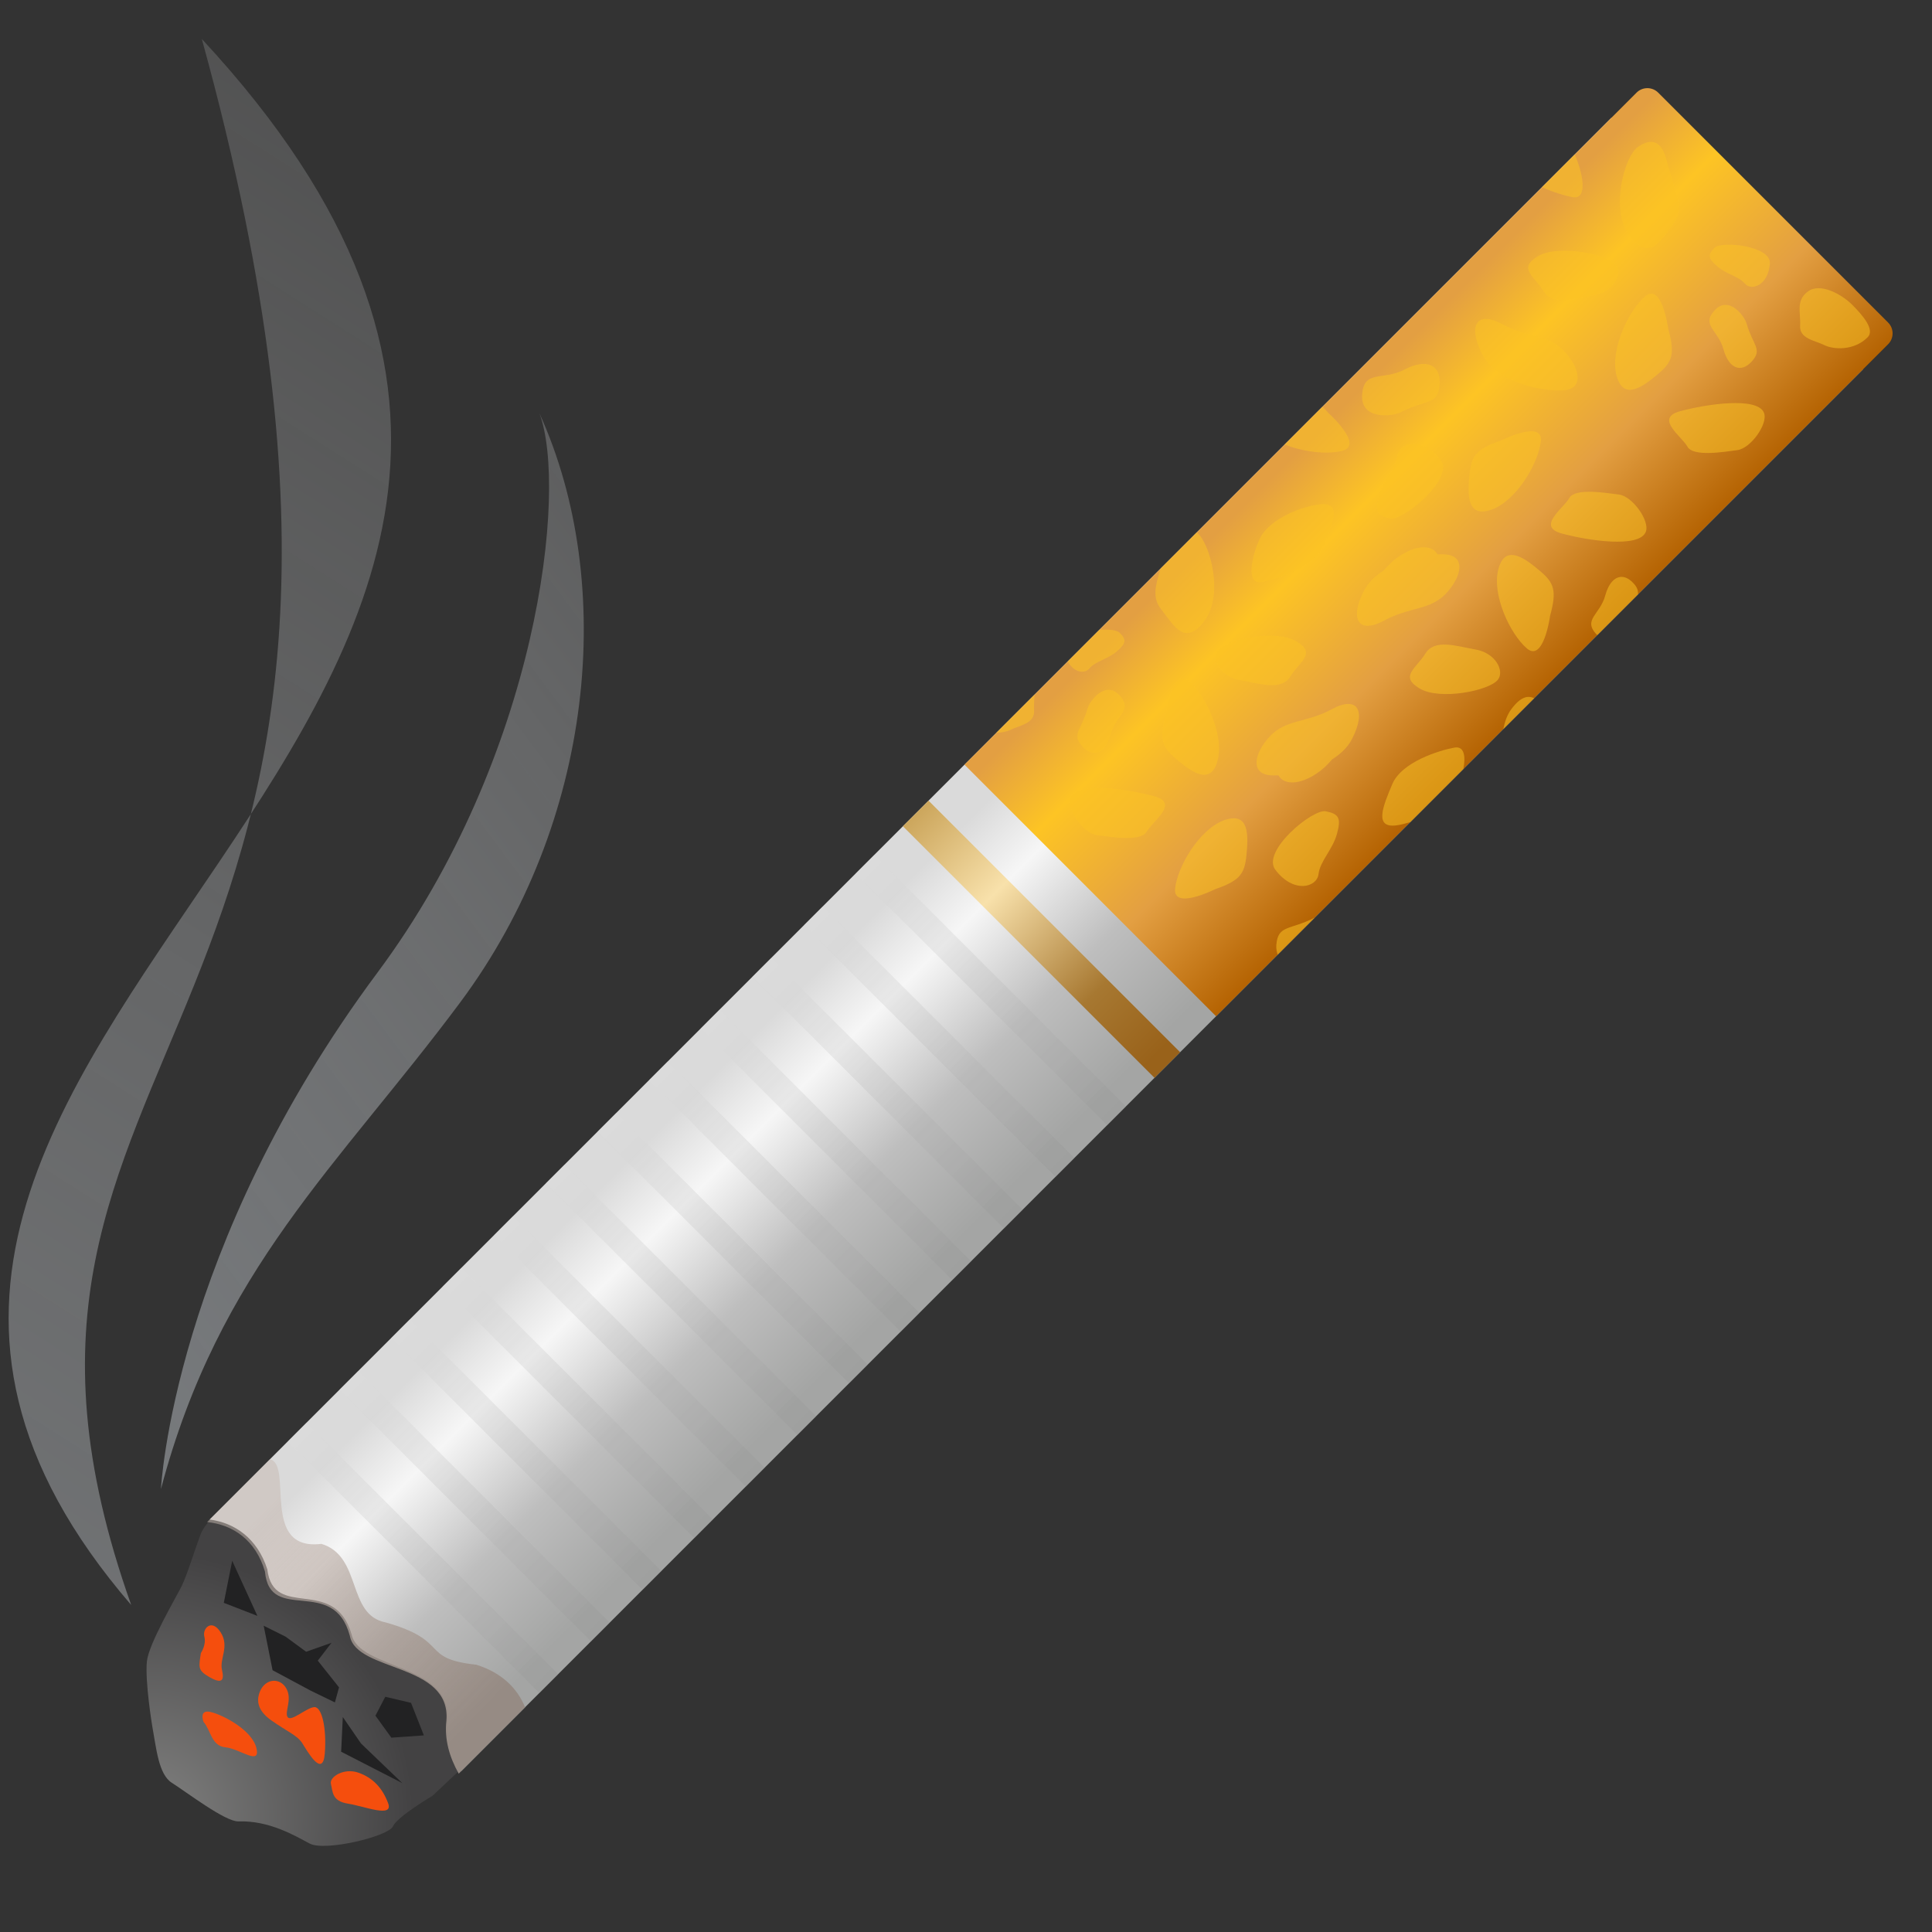 <svg xmlns="http://www.w3.org/2000/svg" viewBox="0 0 48 48"><rect x="0" y="0" width="48" height="48" fill="#333333" stroke="none"/><radialGradient id="9hcq18y3E9Xh2pwkGf2xla" cx="-1.616" cy="26.716" r="6.571" gradientTransform="rotate(-45.001 23.287 29.5)" gradientUnits="userSpaceOnUse"><stop offset=".001" stop-color="#818180"/><stop offset="1" stop-color="#434243"/></radialGradient><path fill="url(#9hcq18y3E9Xh2pwkGf2xla)" d="M5.631,37.388c0,0-0.516,0.382-0.651,0.741c-0.135,0.359-0.335,1.014-0.47,1.284 S3.69,40.85,3.649,41.279c-0.048,0.503,0.129,1.577,0.129,1.577c0.106,0.58,0.158,1.228,0.494,1.439 c0.35,0.22,1.325,0.968,1.652,0.957c0.766-0.024,1.39,0.349,1.771,0.551c0.382,0.202,1.954-0.179,2.066-0.426 s0.987-0.763,0.987-0.763l0.76-0.717l-0.692-2.537l-2.02-2.783L5.631,37.388z"/><linearGradient id="9hcq18y3E9Xh2pwkGf2xlb" x1="29.263" x2="29.263" y1="23.586" y2="30.808" gradientTransform="rotate(-45.001 23.287 29.5)" gradientUnits="userSpaceOnUse"><stop offset="0" stop-color="#dadada"/><stop offset=".244" stop-color="#f6f6f6"/><stop offset=".621" stop-color="#bebebe"/><stop offset="1" stop-color="#a4a5a4"/></linearGradient><path fill="url(#9hcq18y3E9Xh2pwkGf2xlb)" d="M46.286,9.176L11.459,44.003c-0.237-0.409-0.373-0.835-0.335-1.289 c0.069-1.396-2.206-1.229-2.39-2.113c-0.436-1.473-1.937-0.33-2.093-1.612c-0.247-0.773-0.814-1.156-1.432-1.237L40.035,2.925 L46.286,9.176z"/><linearGradient id="9hcq18y3E9Xh2pwkGf2xlc" x1="5.719" x2="5.809" y1="23.313" y2="30.689" gradientTransform="rotate(-45.001 23.287 29.5)" gradientUnits="userSpaceOnUse"><stop offset=".001" stop-color="#c6b7af" stop-opacity=".5"/><stop offset="1" stop-color="#968b84"/></linearGradient><path fill="url(#9hcq18y3E9Xh2pwkGf2xlc)" d="M11.397,44.066l1.649-1.649c-0.192-0.47-0.582-0.864-1.216-1.058 c-1.416-0.152-0.624-0.592-2.248-1.05c-0.975-0.189-0.579-1.644-1.597-1.952c-1.527,0.188-0.694-1.956-1.278-2.104l-1.562,1.562 c0.635,0.064,1.208,0.441,1.438,1.231c0.12,1.318,1.706,0.089,2.109,1.596c0.162,0.906,2.516,0.661,2.399,2.104 C11.038,43.215,11.165,43.651,11.397,44.066z"/><linearGradient id="9hcq18y3E9Xh2pwkGf2xld" x1="43.187" x2="43.187" y1="22.901" y2="31.508" gradientTransform="rotate(-45.001 23.287 29.5)" gradientUnits="userSpaceOnUse"><stop offset="0" stop-color="#e39f42"/><stop offset=".244" stop-color="#fdc424"/><stop offset=".621" stop-color="#e39f42"/><stop offset="1" stop-color="#b36100"/></linearGradient><path fill="url(#9hcq18y3E9Xh2pwkGf2xld)" d="M46.91,8.552L30.213,25.249l-6.251-6.251L40.659,2.302c0.149-0.149,0.39-0.149,0.539,0 l5.712,5.712C47.058,8.162,47.058,8.404,46.91,8.552z"/><linearGradient id="9hcq18y3E9Xh2pwkGf2xle" x1="29.477" x2="29.477" y1="22.552" y2="31.392" gradientTransform="rotate(-45.001 23.287 29.5)" gradientUnits="userSpaceOnUse"><stop offset="0" stop-color="#cca65c"/><stop offset=".316" stop-color="#f8e1ab"/><stop offset=".713" stop-color="#a77831"/><stop offset=".958" stop-color="#99621a"/></linearGradient><polygon fill="url(#9hcq18y3E9Xh2pwkGf2xle)" points="29.32,26.142 28.683,26.779 22.432,20.528 23.069,19.892"/><g opacity=".69"><linearGradient id="9hcq18y3E9Xh2pwkGf2xlf" x1="27.693" x2="27.693" y1="22.552" y2="31.392" gradientTransform="rotate(-45.001 23.287 29.5)" gradientUnits="userSpaceOnUse"><stop offset=".006" stop-color="#ddd"/><stop offset="1" stop-color="#939393"/></linearGradient><polygon fill="url(#9hcq18y3E9Xh2pwkGf2xlf)" points="27.973,27.489 27.508,27.954 21.257,21.704 21.722,21.238" opacity=".44"/><linearGradient id="9hcq18y3E9Xh2pwkGf2xlg" x1="25.88" x2="25.88" y1="22.552" y2="31.392" gradientTransform="rotate(-45.001 23.287 29.5)" gradientUnits="userSpaceOnUse"><stop offset=".006" stop-color="#ddd"/><stop offset="1" stop-color="#939393"/></linearGradient><polygon fill="url(#9hcq18y3E9Xh2pwkGf2xlg)" points="26.691,28.771 26.225,29.237 19.974,22.986 20.44,22.521" opacity=".44"/><linearGradient id="9hcq18y3E9Xh2pwkGf2xlh" x1="24.066" x2="24.066" y1="22.552" y2="31.392" gradientTransform="rotate(-45.001 23.287 29.5)" gradientUnits="userSpaceOnUse"><stop offset=".006" stop-color="#ddd"/><stop offset="1" stop-color="#939393"/></linearGradient><polygon fill="url(#9hcq18y3E9Xh2pwkGf2xlh)" points="25.408,30.054 24.943,30.519 18.692,24.269 19.157,23.803" opacity=".44"/><linearGradient id="9hcq18y3E9Xh2pwkGf2xli" x1="22.252" x2="22.252" y1="22.552" y2="31.392" gradientTransform="rotate(-45.001 23.287 29.5)" gradientUnits="userSpaceOnUse"><stop offset=".006" stop-color="#ddd"/><stop offset="1" stop-color="#939393"/></linearGradient><polygon fill="url(#9hcq18y3E9Xh2pwkGf2xli)" points="24.126,31.336 23.66,31.802 17.409,25.551 17.875,25.086" opacity=".44"/><linearGradient id="9hcq18y3E9Xh2pwkGf2xlj" x1="20.439" x2="20.439" y1="22.552" y2="31.392" gradientTransform="rotate(-45.001 23.287 29.5)" gradientUnits="userSpaceOnUse"><stop offset=".006" stop-color="#ddd"/><stop offset="1" stop-color="#939393"/></linearGradient><polygon fill="url(#9hcq18y3E9Xh2pwkGf2xlj)" points="22.843,32.619 22.378,33.084 16.127,26.833 16.592,26.368" opacity=".44"/><linearGradient id="9hcq18y3E9Xh2pwkGf2xlk" x1="18.625" x2="18.625" y1="22.552" y2="31.392" gradientTransform="rotate(-45.001 23.287 29.5)" gradientUnits="userSpaceOnUse"><stop offset=".006" stop-color="#ddd"/><stop offset="1" stop-color="#939393"/></linearGradient><polygon fill="url(#9hcq18y3E9Xh2pwkGf2xlk)" points="21.561,33.901 21.095,34.367 14.844,28.116 15.31,27.65" opacity=".44"/><linearGradient id="9hcq18y3E9Xh2pwkGf2xll" x1="16.811" x2="16.811" y1="22.552" y2="31.392" gradientTransform="rotate(-45.001 23.287 29.5)" gradientUnits="userSpaceOnUse"><stop offset=".006" stop-color="#ddd"/><stop offset="1" stop-color="#939393"/></linearGradient><polygon fill="url(#9hcq18y3E9Xh2pwkGf2xll)" points="20.278,35.184 19.813,35.649 13.562,29.398 14.027,28.933" opacity=".44"/><linearGradient id="9hcq18y3E9Xh2pwkGf2xlm" x1="14.998" x2="14.998" y1="22.552" y2="31.392" gradientTransform="rotate(-45.001 23.287 29.5)" gradientUnits="userSpaceOnUse"><stop offset=".006" stop-color="#ddd"/><stop offset="1" stop-color="#939393"/></linearGradient><polygon fill="url(#9hcq18y3E9Xh2pwkGf2xlm)" points="18.996,36.466 18.53,36.932 12.28,30.681 12.745,30.215" opacity=".44"/><linearGradient id="9hcq18y3E9Xh2pwkGf2xln" x1="13.184" x2="13.184" y1="22.552" y2="31.392" gradientTransform="rotate(-45.001 23.287 29.5)" gradientUnits="userSpaceOnUse"><stop offset=".006" stop-color="#ddd"/><stop offset="1" stop-color="#939393"/></linearGradient><polygon fill="url(#9hcq18y3E9Xh2pwkGf2xln)" points="17.713,37.749 17.248,38.214 10.997,31.963 11.463,31.498" opacity=".44"/><linearGradient id="9hcq18y3E9Xh2pwkGf2xlo" x1="11.37" x2="11.37" y1="22.552" y2="31.392" gradientTransform="rotate(-45.001 23.287 29.5)" gradientUnits="userSpaceOnUse"><stop offset=".006" stop-color="#ddd"/><stop offset="1" stop-color="#939393"/></linearGradient><polygon fill="url(#9hcq18y3E9Xh2pwkGf2xlo)" points="16.431,39.031 15.965,39.497 9.715,33.246 10.18,32.78" opacity=".44"/><linearGradient id="9hcq18y3E9Xh2pwkGf2xlp" x1="9.557" x2="9.557" y1="22.552" y2="31.392" gradientTransform="rotate(-45.001 23.287 29.5)" gradientUnits="userSpaceOnUse"><stop offset=".006" stop-color="#ddd"/><stop offset="1" stop-color="#939393"/></linearGradient><polygon fill="url(#9hcq18y3E9Xh2pwkGf2xlp)" points="15.148,40.314 14.683,40.779 8.432,34.528 8.898,34.063" opacity=".44"/><linearGradient id="9hcq18y3E9Xh2pwkGf2xlq" x1="7.743" x2="7.743" y1="22.552" y2="31.392" gradientTransform="rotate(-45.001 23.287 29.5)" gradientUnits="userSpaceOnUse"><stop offset=".006" stop-color="#ddd"/><stop offset="1" stop-color="#939393"/></linearGradient><polygon fill="url(#9hcq18y3E9Xh2pwkGf2xlq)" points="13.866,41.596 13.4,42.062 7.15,35.811 7.615,35.345" opacity=".44"/></g><g opacity=".53"><path fill="#fcc324" d="M28.85,15.14c0.317,0.404,0.591,0.937,1.081,0.274c0.488-0.66,0.118-1.948-0.198-2.187 l-0.896,0.896C28.701,14.559,28.622,14.849,28.85,15.14z"/><path fill="#fcc324" d="M30.187,22.093c0.621-0.216,0.735-0.381,0.781-0.85s0.078-1.085-0.543-0.869 c-0.621,0.216-1.169,1.151-1.23,1.699C29.134,22.622,30.187,22.093,30.187,22.093z"/><path fill="#fcc324" d="M32.887,13.554c0.231-0.548,0.461-1.096-0.101-1.024c-0.562,0.072-1.283,0.418-1.485,0.851 c-0.216,0.463-0.346,1.153,0.043,1.081C31.733,14.39,32.656,14.102,32.887,13.554z"/><path fill="#fcc324" d="M26.89,18.542c0.274,0.303,0.577,0.173,0.706-0.303c0.13-0.476,0.562-0.591,0.216-0.966 c-0.346-0.375-0.735,0.13-0.793,0.332C26.866,18.143,26.616,18.239,26.89,18.542z"/><path fill="#fcc324" d="M32.209,15.933c-0.505-0.303-1.73-0.058-1.946,0.216c-0.172,0.218,0.058,0.663,0.548,0.75 c0.49,0.086,1.024,0.274,1.254-0.101C32.296,16.423,32.714,16.235,32.209,15.933z"/><path fill="#fcc324" d="M34.379,14.172c-0.207,0.132-0.386,0.297-0.495,0.51c-0.36,0.706-0.13,1.081,0.505,0.735 c0.634-0.346,1.139-0.245,1.543-0.678c0.378-0.405,0.505-0.937-0.043-0.966c-0.052-0.003-0.112-0.001-0.172,0.001 c-0.026-0.032-0.042-0.066-0.082-0.096c-0.308-0.231-0.848,0.077-1.099,0.328C34.484,14.057,34.431,14.114,34.379,14.172z"/><path fill="#fcc324" d="M28.966,17.735c-0.173,0.634-0.101,0.822,0.259,1.124c0.36,0.303,0.851,0.678,1.024,0.043 c0.173-0.634-0.288-1.615-0.706-1.975C29.124,16.567,28.966,17.735,28.966,17.735z"/><path fill="#fcc324" d="M32.943,19.03c0.05-0.05,0.104-0.108,0.155-0.165c0.207-0.132,0.386-0.297,0.495-0.51 c0.36-0.706,0.13-1.081-0.505-0.735c-0.634,0.346-1.139,0.245-1.543,0.678c-0.378,0.405-0.505,0.937,0.043,0.966 c0.052,0.003,0.112,0.001,0.172-0.001c0.026,0.032,0.042,0.066,0.082,0.096C32.152,19.589,32.692,19.28,32.943,19.03z"/><path fill="#fcc324" d="M35.412,16.239c-0.231,0.375-0.649,0.562-0.144,0.865c0.505,0.303,1.73,0.058,1.946-0.216 c0.172-0.218-0.058-0.663-0.548-0.75C36.176,16.052,35.643,15.864,35.412,16.239z"/><path fill="#fcc324" d="M38.868,8.733C38.465,8.3,37.96,8.401,37.326,8.055c-0.634-0.346-0.865,0.029-0.505,0.735 c0.36,0.706,1.456,0.937,2.004,0.908C39.373,9.67,39.247,9.138,38.868,8.733z"/><path fill="#fcc324" d="M27.063,16.61c0.159-0.187,0.461-0.231,0.692-0.433c0.231-0.202,0.231-0.288,0.058-0.461 c-0.063-0.063-0.269-0.085-0.501-0.067l-0.782,0.782C26.67,16.705,26.942,16.753,27.063,16.61z"/><path fill="#fcc324" d="M38.987,12.375c-0.144,0.259-0.822,0.706-0.187,0.879c0.634,0.173,1.932,0.375,2.09-0.043 c0.103-0.271-0.332-0.879-0.663-0.923C39.895,12.246,39.131,12.116,38.987,12.375z"/><path fill="#fcc324" d="M36.133,18.574c-0.389,0.072-1.312,0.36-1.542,0.908c-0.231,0.548-0.461,1.096,0.101,1.024 c0.11-0.014,0.228-0.047,0.345-0.08l1.32-1.32C36.417,18.79,36.38,18.529,36.133,18.574z"/><path fill="#fcc324" d="M34.719,11.318c-0.039,0.328-0.348,0.602-0.458,1c-0.11,0.398-0.046,0.496,0.277,0.562 c0.323,0.066,1.606-0.989,1.253-1.454C35.337,10.829,34.758,10.99,34.719,11.318z"/><path fill="#fcc324" d="M37.29,10.944c-0.621,0.216-0.735,0.381-0.781,0.85c-0.046,0.468-0.078,1.085,0.543,0.869 s1.169-1.151,1.23-1.699S37.29,10.944,37.29,10.944z"/><path fill="#fcc324" d="M34.896,9.181c-0.539,0.285-1.009-0.007-1.054,0.622c-0.046,0.629,0.739,0.554,0.969,0.435 c0.616-0.316,0.914-0.172,0.955-0.675C35.808,9.059,35.435,8.896,34.896,9.181z"/><path fill="#fcc324" d="M37.228,14.134c-0.173,0.634,0.288,1.615,0.706,1.975c0.418,0.36,0.577-0.807,0.577-0.807 c0.173-0.634,0.101-0.822-0.259-1.124C37.892,13.875,37.401,13.5,37.228,14.134z"/><path fill="#fcc324" d="M41.737,10.218c-0.634,0.173,0.043,0.62,0.187,0.879c0.144,0.259,0.908,0.13,1.24,0.086 c0.332-0.043,0.766-0.652,0.663-0.923C43.669,9.843,42.371,10.045,41.737,10.218z"/><path fill="#fcc324" d="M31.917,11.044c0.486,0.193,1.079,0.252,1.438,0.155c0.533-0.143-0.343-0.931-0.343-0.931 c-0.059-0.069-0.106-0.11-0.157-0.163L31.917,11.044z"/><path fill="#fcc324" d="M25.691,17.655c-0.008-0.14,0.009-0.272,0.01-0.396l-0.947,0.947 c0.133-0.006,0.257-0.028,0.34-0.069C25.325,18.021,25.711,17.983,25.691,17.655z"/><path fill="#fcc324" d="M42.818,8.675c0.13,0.476,0.432,0.605,0.706,0.303c0.274-0.303,0.024-0.399-0.13-0.937 c-0.058-0.202-0.447-0.706-0.793-0.332C42.256,8.084,42.689,8.199,42.818,8.675z"/><path fill="#fcc324" d="M39.122,3.838L38.31,4.65c0.286,0.13,0.58,0.215,0.76,0.248 C39.454,4.969,39.333,4.301,39.122,3.838z"/><path fill="#fcc324" d="M28.49,20.661c0.144-0.259,0.822-0.706,0.187-0.879c-0.634-0.173-1.932-0.375-2.09,0.043 c-0.103,0.271,0.332,0.879,0.663,0.923C27.582,20.791,28.346,20.921,28.49,20.661z"/><path fill="#fcc324" d="M31.71,23.474c-0.008,0.098,0.012,0.173,0.033,0.244l0.918-0.918 C32.049,23.114,31.752,22.972,31.71,23.474z"/><path fill="#fcc324" d="M46.4,8.38c0.193-0.193-0.135-0.559-0.385-0.81c-0.251-0.251-0.79-0.559-1.099-0.328 c-0.308,0.231-0.173,0.52-0.193,0.848c-0.019,0.328,0.366,0.366,0.598,0.482C45.552,8.689,46.063,8.718,46.4,8.38z"/><path fill="#fcc324" d="M41.189,9.295c0.36-0.303,0.432-0.49,0.259-1.124c0,0-0.159-1.168-0.577-0.807 c-0.418,0.36-0.879,1.341-0.706,1.975S40.829,9.598,41.189,9.295z"/><path fill="#fcc324" d="M40.587,14.495c-0.274-0.303-0.577-0.173-0.706,0.303c-0.13,0.476-0.562,0.591-0.216,0.966 c0.007,0.008,0.015,0.004,0.022,0.012l1.008-1.008C40.702,14.683,40.684,14.601,40.587,14.495z"/><path fill="#fcc324" d="M37.546,17.623c-0.103,0.139-0.161,0.31-0.196,0.49l0.766-0.766 C37.955,17.27,37.774,17.314,37.546,17.623z"/><path fill="#fcc324" d="M32.758,21.718c0.039-0.329,0.348-0.602,0.458-1c0.11-0.398,0.046-0.496-0.277-0.562 c-0.323-0.066-1.606,0.989-1.253,1.454C32.14,22.208,32.719,22.047,32.758,21.718z"/><path fill="#fcc324" d="M39.604,7.334c0.49-0.086,0.72-0.532,0.548-0.75c-0.216-0.274-1.442-0.519-1.946-0.216 c-0.505,0.303-0.086,0.49,0.144,0.865C38.58,7.608,39.113,7.421,39.604,7.334z"/><path fill="#fcc324" d="M43.972,6.542c0.029-0.432-1.197-0.562-1.37-0.389c-0.173,0.173-0.173,0.26,0.058,0.461 c0.231,0.202,0.533,0.245,0.692,0.433C43.51,7.234,43.935,7.097,43.972,6.542z"/><path fill="#fcc324" d="M41.564,5.576c0.317-0.404,0.048-0.796-0.159-1.6c-0.13-0.505-0.404-0.548-0.721-0.317 c-0.317,0.231-0.692,1.528-0.202,2.191C40.973,6.513,41.247,5.979,41.564,5.576z"/></g><polygon fill="#222223" points="7.095,40.662 7.606,41.037 8.236,40.815 7.895,41.258 8.423,41.922 8.321,42.296 7.725,42.007 6.772,41.496 6.551,40.39"/><polygon fill="#222223" points="5.769,38.778 5.56,39.822 6.395,40.146"/><polygon fill="#222223" points="9.572,42.156 9.328,42.626 9.723,43.172 10.531,43.115 10.212,42.307"/><polygon fill="#222223" points="8.517,42.659 8.476,43.521 9.995,44.301 8.969,43.316"/><path fill="#f54e0d" d="M7.149,42.664c0.092,0.117,0.473-0.243,0.662-0.251c0.188-0.008,0.308,0.533,0.258,1.155 c-0.051,0.621-0.433-0.059-0.558-0.257c-0.125-0.198-0.375-0.289-0.774-0.571c-0.399-0.283-0.344-0.559-0.278-0.718 c0.136-0.325,0.498-0.35,0.655-0.072C7.271,42.228,7.057,42.547,7.149,42.664z"/><path fill="#f54e0d" d="M5.515,41.486c-0.064-0.278,0.192-0.577-0.032-0.93c-0.224-0.353-0.46-0.096-0.406,0.107 c0.053,0.203-0.086,0.406-0.086,0.406c-0.053,0.353-0.085,0.428,0.214,0.599C5.505,41.839,5.579,41.764,5.515,41.486z"/><path fill="#f54e0d" d="M5.057,42.781c0.182,0.203,0.192,0.598,0.545,0.631c0.353,0.032,0.876,0.47,0.769,0.021 c-0.107-0.449-0.823-0.823-1.133-0.898C4.929,42.46,5.057,42.781,5.057,42.781z"/><path fill="#f54e0d" d="M8.221,44.32c0.05,0.199,0.021,0.428,0.428,0.492c0.406,0.064,1.133,0.363,0.994-0.011 c-0.139-0.374-0.374-0.631-0.737-0.759S8.178,44.149,8.221,44.32z"/><linearGradient id="9hcq18y3E9Xh2pwkGf2xlr" x1="-18.19" x2="31.287" y1="56.148" y2="-24.611" gradientTransform="matrix(1 .032 -.031 .963 .628 1.279)" gradientUnits="userSpaceOnUse"><stop offset="0" stop-color="#a9afb5" stop-opacity=".6"/><stop offset=".896" stop-color="#fff" stop-opacity="0"/></linearGradient><path fill="url(#9hcq18y3E9Xh2pwkGf2xlr)" d="M3.26,39.876c-5.064-14.242,8.659-13.888,1.754-38.908	C20.718,17.877-8.988,25.662,3.26,39.876z"/><linearGradient id="9hcq18y3E9Xh2pwkGf2xls" x1="1.107" x2="30.777" y1="38.763" y2="-9.667" gradientTransform="rotate(21.819 10.44 20.101)" gradientUnits="userSpaceOnUse"><stop offset="0" stop-color="#a9afb5" stop-opacity=".6"/><stop offset=".896" stop-color="#fff" stop-opacity="0"/></linearGradient><path fill="url(#9hcq18y3E9Xh2pwkGf2xls)" d="M3.999,36.993c0,0,0.293-5.994,5.384-12.836c3.99-5.362,4.731-11.988,4.019-13.889	c1.926,4.24,1.362,10.16-1.966,14.633C8.396,28.985,5.449,31.521,3.999,36.993z"/></svg>